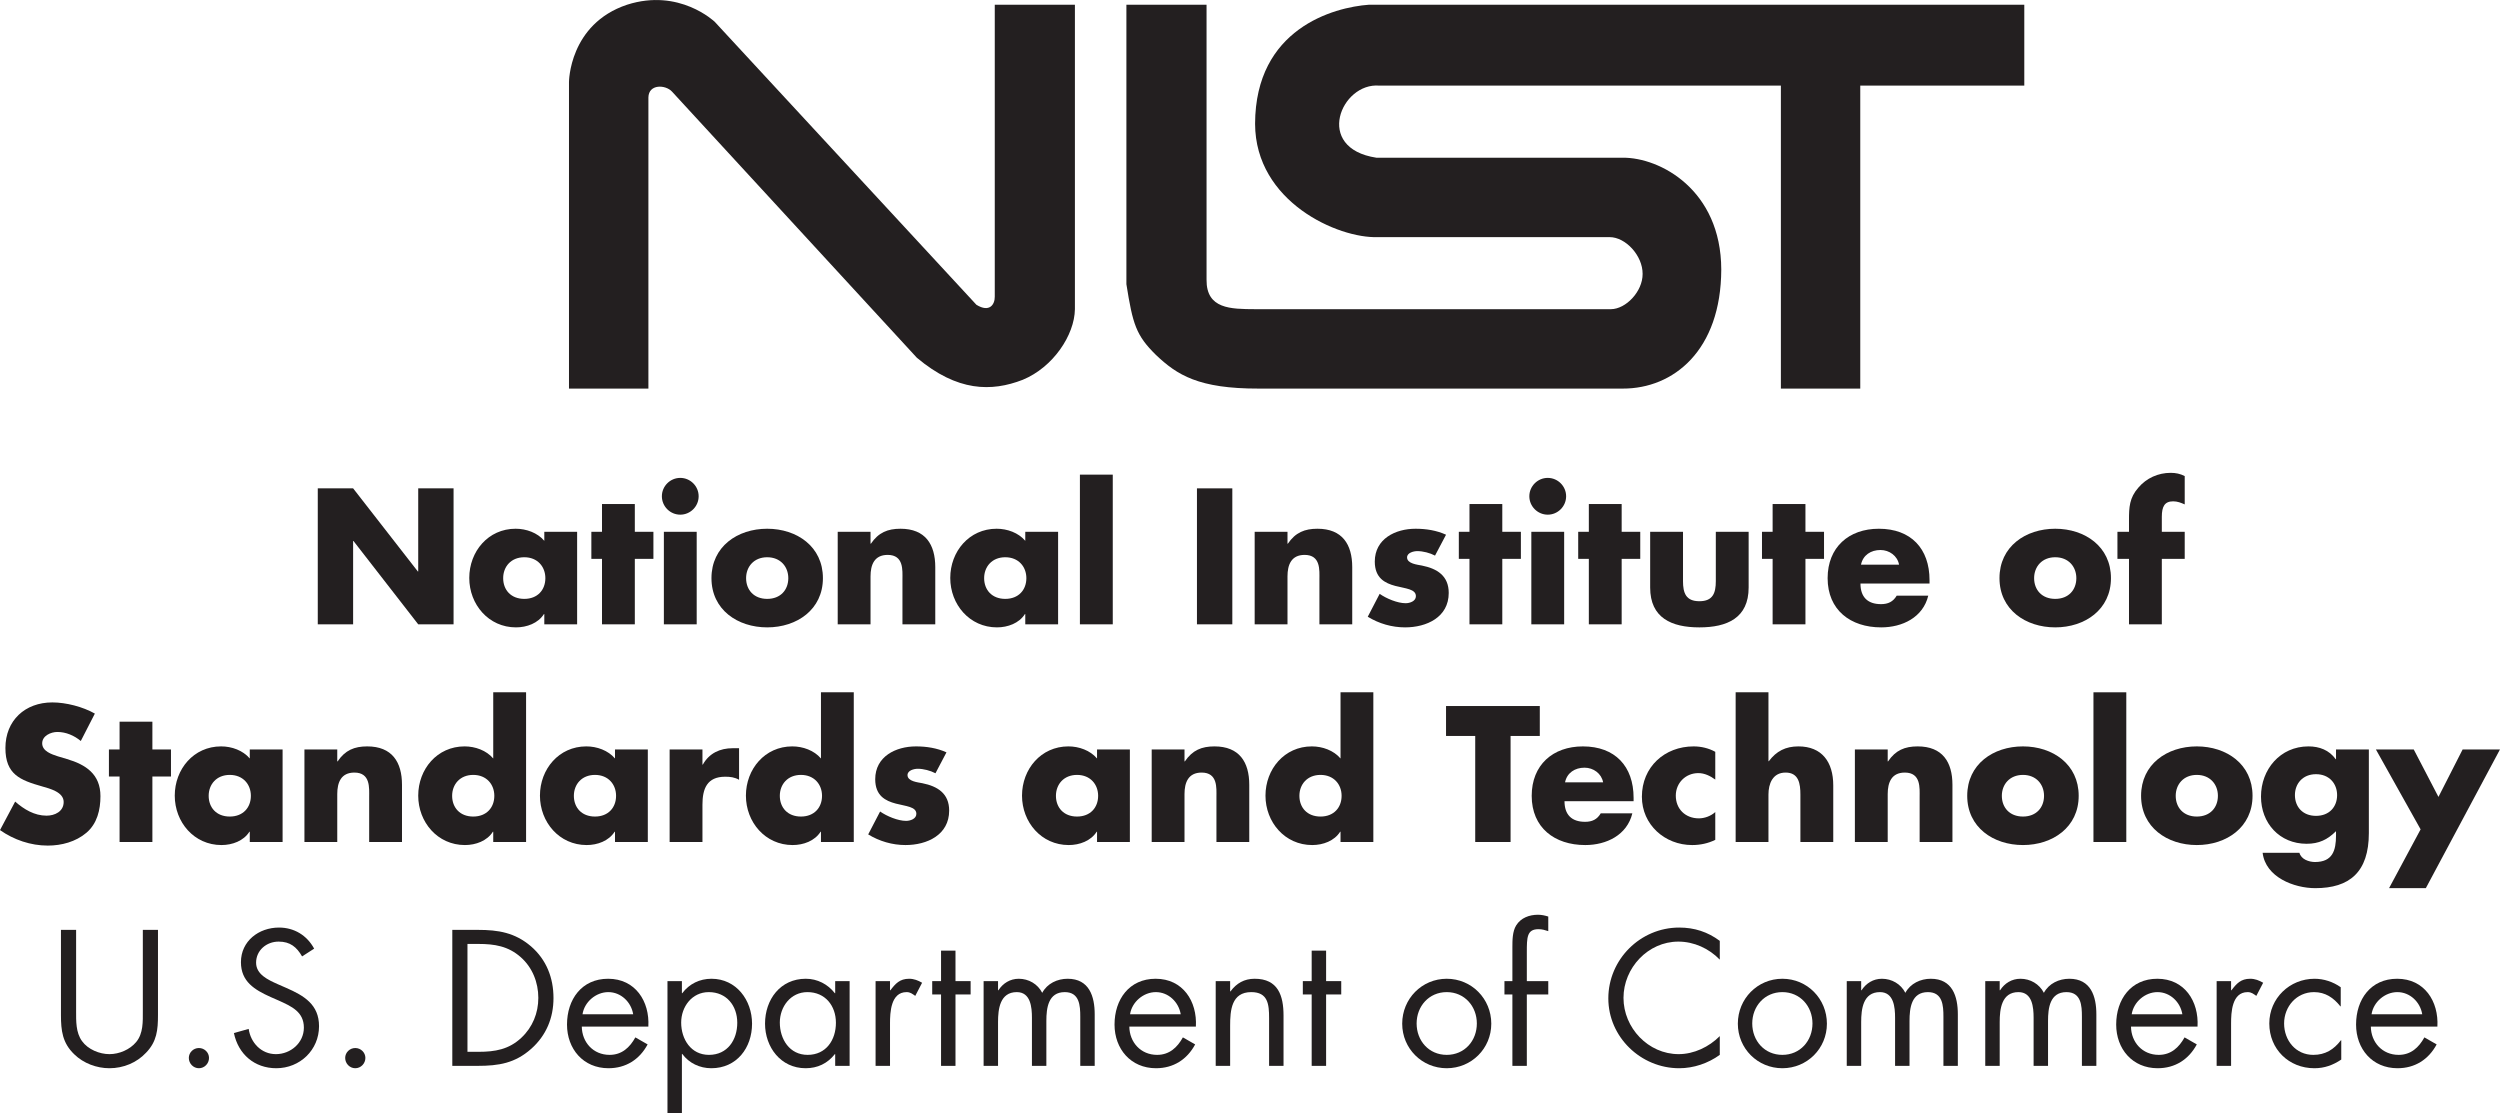 <?xml version="1.0" encoding="UTF-8" standalone="no"?>
<svg
   xmlns:dc="http://purl.org/dc/elements/1.1/"
   xmlns:cc="http://creativecommons.org/ns#"
   xmlns:rdf="http://www.w3.org/1999/02/22-rdf-syntax-ns#"
   xmlns:svg="http://www.w3.org/2000/svg"
   xmlns="http://www.w3.org/2000/svg"
   viewBox="0 0 204.875 91.25"
   height="91.25"
   width="204.875"
   xml:space="preserve"
   version="1.1"
   id="svg4136"><defs
     id="defs4140" /><g
     transform="matrix(1.25,0,0,-1.25,0,91.25)"
     id="g4144"><g
       transform="scale(0.1,0.1)"
       id="g4146"><path
         id="path4148"
         style="fill:#231f20;fill-opacity:1;fill-rule:nonzero;stroke:none"
         d="m 208.336,409.836 23.172,0 42.441,-54.504 0.239,0 0,54.504 23.175,0 0,-89.145 -23.175,0 -42.442,54.629 -0.238,0 0,-54.629 -23.172,0 0,89.145" /><path
         id="path4150"
         style="fill:#231f20;fill-opacity:1;fill-rule:nonzero;stroke:none"
         d="m 329.883,350.965 c 0,-7.684 5.078,-13.594 13.84,-13.594 8.742,0 13.82,5.91 13.82,13.594 0,7.441 -5.078,13.703 -13.82,13.703 -8.762,0 -13.84,-6.262 -13.84,-13.703 z m 48.48,-30.274 -21.515,0 0,6.739 -0.243,0 c -3.792,-6.024 -11.222,-8.739 -18.335,-8.739 -17.957,0 -30.618,15.02 -30.618,32.395 0,17.371 12.422,32.273 30.379,32.273 6.985,0 14.324,-2.609 18.817,-7.929 l 0,5.925 21.515,0 0,-60.664" /><path
         id="path4152"
         style="fill:#231f20;fill-opacity:1;fill-rule:nonzero;stroke:none"
         d="m 416.188,320.691 -21.516,0 0,42.922 -6.977,0 0,17.742 6.977,0 0,18.204 21.516,0 0,-18.204 12.187,0 0,-17.742 -12.187,0 0,-42.922" /><path
         id="path4154"
         style="fill:#231f20;fill-opacity:1;fill-rule:nonzero;stroke:none"
         d="m 456.754,320.691 -21.52,0 0,60.664 21.52,0 0,-60.664 z m 1.281,83.954 c 0,-6.633 -5.43,-12.063 -12.051,-12.063 -6.625,0 -12.058,5.43 -12.058,12.063 0,6.621 5.433,12.05 12.058,12.05 6.621,0 12.051,-5.429 12.051,-12.05" /><path
         id="path4156"
         style="fill:#231f20;fill-opacity:1;fill-rule:nonzero;stroke:none"
         d="m 489.145,350.965 c 0,-7.684 5.085,-13.594 13.824,-13.594 8.761,0 13.844,5.91 13.844,13.594 0,7.441 -5.083,13.703 -13.844,13.703 -8.739,0 -13.824,-6.262 -13.824,-13.703 z m 50.359,0 c 0,-20.574 -17.024,-32.274 -36.535,-32.274 -19.379,0 -36.531,11.571 -36.531,32.274 0,20.676 17.019,32.394 36.531,32.394 19.511,0 36.535,-11.718 36.535,-32.394" /><path
         id="path4158"
         style="fill:#231f20;fill-opacity:1;fill-rule:nonzero;stroke:none"
         d="m 570.723,373.551 0.238,0 c 4.973,7.328 11.004,9.808 19.398,9.808 16.305,0 22.805,-10.289 22.805,-25.187 l 0,-37.481 -21.516,0 0,29.563 c 0,5.789 0.954,15.957 -9.683,15.957 -8.762,0 -11.242,-6.504 -11.242,-14.063 l 0,-31.457 -21.52,0 0,60.664 21.52,0 0,-7.804" /><path
         id="path4160"
         style="fill:#231f20;fill-opacity:1;fill-rule:nonzero;stroke:none"
         d="m 645.203,350.965 c 0,-7.684 5.102,-13.594 13.844,-13.594 8.746,0 13.84,5.91 13.84,13.594 0,7.441 -5.094,13.703 -13.84,13.703 -8.742,0 -13.844,-6.262 -13.844,-13.703 z m 48.485,-30.274 -21.516,0 0,6.739 -0.238,0 c -3.782,-6.024 -11.231,-8.739 -18.329,-8.739 -17.968,0 -30.613,15.02 -30.613,32.395 0,17.371 12.403,32.273 30.391,32.273 6.972,0 14.297,-2.609 18.789,-7.929 l 0,5.925 21.516,0 0,-60.664" /><path
         id="path4162"
         style="fill:#231f20;fill-opacity:1;fill-rule:nonzero;stroke:none"
         d="m 707.988,320.691 21.539,0 0,98.141 -21.539,0 0,-98.141 z" /><path
         id="path4164"
         style="fill:#231f20;fill-opacity:1;fill-rule:nonzero;stroke:none"
         d="m 784.723,320.691 23.188,0 0,89.144 -23.188,0 0,-89.144 z" /><path
         id="path4166"
         style="fill:#231f20;fill-opacity:1;fill-rule:nonzero;stroke:none"
         d="m 844.082,373.551 0.234,0 c 4.969,7.328 10.997,9.808 19.407,9.808 16.304,0 22.8,-10.289 22.8,-25.187 l 0,-37.481 -21.511,0 0,29.563 c 0,5.789 0.957,15.957 -9.699,15.957 -8.75,0 -11.231,-6.504 -11.231,-14.063 l 0,-31.457 -21.519,0 0,60.664 21.519,0 0,-7.804" /><path
         id="path4168"
         style="fill:#231f20;fill-opacity:1;fill-rule:nonzero;stroke:none"
         d="m 940.801,365.75 c -3.313,1.77 -7.918,2.941 -11.59,2.941 -2.473,0 -6.738,-1.066 -6.738,-4.121 0,-4.14 6.738,-4.746 9.695,-5.343 10.051,-2 17.617,-6.727 17.617,-17.957 0,-15.969 -14.543,-22.579 -28.601,-22.579 -8.633,0 -17.161,2.469 -24.485,6.973 l 7.805,15.02 c 4.375,-3.098 11.707,-6.153 17.027,-6.153 2.727,0 6.731,1.309 6.731,4.61 0,4.726 -6.731,4.968 -13.465,6.726 -6.738,1.789 -13.488,5.098 -13.488,15.957 0,14.914 13.488,21.535 26.718,21.535 6.868,0 13.719,-1.058 19.993,-3.918 l -7.219,-13.691" /><path
         id="path4170"
         style="fill:#231f20;fill-opacity:1;fill-rule:nonzero;stroke:none"
         d="m 984.902,320.691 -21.511,0 0,42.922 -6.985,0 0,17.742 6.985,0 0,18.204 21.511,0 0,-18.204 12.188,0 0,-17.742 -12.188,0 0,-42.922" /><path
         id="path4172"
         style="fill:#231f20;fill-opacity:1;fill-rule:nonzero;stroke:none"
         d="m 1025.46,320.691 -21.52,0 0,60.664 21.52,0 0,-60.664 z m 1.29,83.954 c 0,-6.633 -5.44,-12.063 -12.05,-12.063 -6.62,0 -12.07,5.43 -12.07,12.063 0,6.621 5.45,12.05 12.07,12.05 6.61,0 12.05,-5.429 12.05,-12.05" /><path
         id="path4174"
         style="fill:#231f20;fill-opacity:1;fill-rule:nonzero;stroke:none"
         d="m 1063.16,320.691 -21.52,0 0,42.922 -6.97,0 0,17.742 6.97,0 0,18.204 21.52,0 0,-18.204 12.19,0 0,-17.742 -12.19,0 0,-42.922" /><path
         id="path4176"
         style="fill:#231f20;fill-opacity:1;fill-rule:nonzero;stroke:none"
         d="m 1103.38,381.355 0,-32.39 c 0,-7.695 1.88,-13.125 10.74,-13.125 8.88,0 10.77,5.43 10.77,13.125 l 0,32.39 21.52,0 0,-36.531 c 0,-19.988 -14.08,-26.133 -32.29,-26.133 -18.19,0 -32.27,6.145 -32.27,26.133 l 0,36.531 21.53,0" /><path
         id="path4178"
         style="fill:#231f20;fill-opacity:1;fill-rule:nonzero;stroke:none"
         d="m 1183.65,320.691 -21.52,0 0,42.922 -6.97,0 0,17.742 6.97,0 0,18.204 21.52,0 0,-18.204 12.18,0 0,-17.742 -12.18,0 0,-42.922" /><path
         id="path4180"
         style="fill:#231f20;fill-opacity:1;fill-rule:nonzero;stroke:none"
         d="m 1245.02,359.824 c -1.06,5.801 -6.4,9.59 -12.18,9.59 -6.27,0 -11.46,-3.312 -12.77,-9.59 l 24.95,0 z m 19.98,-12.402 -45.28,0 c 0,-8.75 4.6,-13.496 13.47,-13.496 4.6,0 7.92,1.543 10.3,5.574 l 20.68,0 c -3.43,-14.316 -17.03,-20.809 -30.87,-20.809 -20.09,0 -35.11,11.348 -35.11,32.274 0,20.215 13.84,32.394 33.59,32.394 21.03,0 33.22,-13.007 33.22,-33.703 l 0,-2.234" /><path
         id="path4182"
         style="fill:#231f20;fill-opacity:1;fill-rule:nonzero;stroke:none"
         d="m 1333.57,350.965 c 0,-7.684 5.09,-13.594 13.84,-13.594 8.75,0 13.84,5.91 13.84,13.594 0,7.441 -5.09,13.703 -13.84,13.703 -8.75,0 -13.84,-6.262 -13.84,-13.703 z m 50.37,0 c 0,-20.574 -17.03,-32.274 -36.53,-32.274 -19.39,0 -36.55,11.571 -36.55,32.274 0,20.676 17.03,32.394 36.55,32.394 19.5,0 36.53,-11.718 36.53,-32.394" /><path
         id="path4184"
         style="fill:#231f20;fill-opacity:1;fill-rule:nonzero;stroke:none"
         d="m 1417.29,320.691 -21.52,0 0,42.922 -7.58,0 0,17.742 7.58,0 0,7.676 c 0,8.391 0.23,14.543 6.14,21.282 5.33,6.269 13,9.695 21.18,9.695 3.3,0 6.25,-0.586 9.21,-2.121 l 0,-18.567 c -2.49,1.071 -4.72,2.008 -7.57,2.008 -5.55,0 -7.44,-3.316 -7.44,-10.16 l 0,-9.813 15.01,0 0,-17.742 -15.01,0 0,-42.922" /><path
         id="path4186"
         style="fill:#231f20;fill-opacity:1;fill-rule:nonzero;stroke:none"
         d="m 52.973,244.199 c -4.254,3.555 -9.699,5.926 -15.371,5.926 -4.254,0 -9.941,-2.488 -9.941,-7.449 0,-5.215 6.281,-7.215 10.293,-8.528 l 5.91,-1.765 c 12.422,-3.664 21.992,-9.942 21.992,-24.356 0,-8.867 -2.117,-17.98 -9.223,-23.996 -6.976,-5.926 -16.309,-8.398 -25.305,-8.398 -11.23,0 -22.215,3.769 -31.328,10.16 l 9.941,18.687 c 5.781,-5.078 12.641,-9.226 20.562,-9.226 5.438,0 11.238,2.723 11.238,8.984 0,6.504 -9.109,8.75 -14.082,10.184 -14.539,4.121 -24.109,7.902 -24.109,25.176 0,18.097 12.891,29.902 30.742,29.902 8.98,0 19.984,-2.832 27.898,-7.324 l -9.219,-17.977" /><path
         id="path4188"
         style="fill:#231f20;fill-opacity:1;fill-rule:nonzero;stroke:none"
         d="m 99.906,177.988 -21.512,0 0,42.93 -6.984,0 0,17.734 6.984,0 0,18.211 21.512,0 0,-18.211 12.184,0 0,-17.734 -12.184,0 0,-42.93" /><path
         id="path4190"
         style="fill:#231f20;fill-opacity:1;fill-rule:nonzero;stroke:none"
         d="m 136.809,208.262 c 0,-7.688 5.078,-13.594 13.828,-13.594 8.738,0 13.836,5.906 13.836,13.594 0,7.441 -5.098,13.711 -13.836,13.711 -8.75,0 -13.828,-6.27 -13.828,-13.711 z m 48.461,-30.274 -21.516,0 0,6.746 -0.238,0 c -3.77,-6.035 -11.231,-8.75 -18.313,-8.75 -17.98,0 -30.629,15.02 -30.629,32.395 0,17.383 12.406,32.285 30.391,32.285 6.973,0 14.297,-2.617 18.789,-7.93 l 0,5.918 21.516,0 0,-60.664" /><path
         id="path4192"
         style="fill:#231f20;fill-opacity:1;fill-rule:nonzero;stroke:none"
         d="m 221.109,230.848 0.239,0 c 4.953,7.324 10.992,9.816 19.379,9.816 16.324,0 22.824,-10.293 22.824,-25.195 l 0,-37.481 -21.52,0 0,29.559 c 0,5.801 0.938,15.957 -9.691,15.957 -8.75,0 -11.231,-6.492 -11.231,-14.063 l 0,-31.453 -21.519,0 0,60.664 21.519,0 0,-7.804" /><path
         id="path4194"
         style="fill:#231f20;fill-opacity:1;fill-rule:nonzero;stroke:none"
         d="m 296.422,208.262 c 0,-7.688 5.082,-13.594 13.82,-13.594 8.762,0 13.84,5.906 13.84,13.594 0,7.441 -5.078,13.711 -13.84,13.711 -8.738,0 -13.82,-6.27 -13.82,-13.711 z m 26.945,-23.528 -0.222,0 c -3.79,-6.035 -11.243,-8.75 -18.332,-8.75 -17.981,0 -30.625,15.02 -30.625,32.395 0,17.383 12.421,32.285 30.386,32.285 6.981,0 14.309,-2.617 18.793,-7.93 l 0,43.399 21.535,0 0,-98.145 -21.535,0 0,6.746" /><path
         id="path4196"
         style="fill:#231f20;fill-opacity:1;fill-rule:nonzero;stroke:none"
         d="m 376.227,208.262 c 0,-7.688 5.082,-13.594 13.836,-13.594 8.75,0 13.832,5.906 13.832,13.594 0,7.441 -5.082,13.711 -13.832,13.711 -8.754,0 -13.836,-6.27 -13.836,-13.711 z m 48.48,-30.274 -21.516,0 0,6.746 -0.238,0 c -3.789,-6.035 -11.242,-8.75 -18.328,-8.75 -17.969,0 -30.633,15.02 -30.633,32.395 0,17.383 12.426,32.285 30.395,32.285 6.968,0 14.301,-2.617 18.804,-7.93 l 0,5.918 21.516,0 0,-60.664" /><path
         id="path4198"
         style="fill:#231f20;fill-opacity:1;fill-rule:nonzero;stroke:none"
         d="m 460.527,228.719 0.239,0 c 4.14,7.453 11.23,10.754 19.621,10.754 l 4.14,0 0,-20.696 c -2.949,1.661 -5.797,2.004 -9.093,2.004 -11.95,0 -14.907,-7.91 -14.907,-18.312 l 0,-24.481 -21.519,0 0,60.664 21.519,0 0,-9.933" /><path
         id="path4200"
         style="fill:#231f20;fill-opacity:1;fill-rule:nonzero;stroke:none"
         d="m 511.25,208.262 c 0,-7.688 5.082,-13.594 13.84,-13.594 8.75,0 13.832,5.906 13.832,13.594 0,7.441 -5.082,13.711 -13.832,13.711 -8.758,0 -13.84,-6.27 -13.84,-13.711 z m 26.969,-23.528 -0.239,0 c -3.792,-6.035 -11.246,-8.75 -18.332,-8.75 -17.968,0 -30.628,15.02 -30.628,32.395 0,17.383 12.421,32.285 30.39,32.285 6.973,0 14.313,-2.617 18.809,-7.93 l 0,43.399 21.511,0 0,-98.145 -21.511,0 0,6.746" /><path
         id="path4202"
         style="fill:#231f20;fill-opacity:1;fill-rule:nonzero;stroke:none"
         d="m 613.293,223.047 c -3.313,1.766 -7.934,2.949 -11.594,2.949 -2.484,0 -6.738,-1.066 -6.738,-4.152 0,-4.129 6.738,-4.727 9.703,-5.313 10.047,-2.011 17.609,-6.738 17.609,-17.957 0,-15.969 -14.539,-22.59 -28.621,-22.59 -8.629,0 -17.132,2.481 -24.464,6.977 l 7.808,15.016 c 4.367,-3.075 11.703,-6.141 17.027,-6.141 2.711,0 6.739,1.277 6.739,4.598 0,4.726 -6.739,4.972 -13.492,6.738 -6.739,1.789 -13.477,5.09 -13.477,15.976 0,14.895 13.477,21.516 26.73,21.516 6.86,0 13.711,-1.066 19.981,-3.898 l -7.211,-13.719" /><path
         id="path4204"
         style="fill:#231f20;fill-opacity:1;fill-rule:nonzero;stroke:none"
         d="m 692.273,208.262 c 0,-7.688 5.082,-13.594 13.821,-13.594 8.761,0 13.844,5.906 13.844,13.594 0,7.441 -5.083,13.711 -13.844,13.711 -8.739,0 -13.821,-6.27 -13.821,-13.711 z m 48.473,-30.274 -21.527,0 0,6.746 -0.227,0 c -3.789,-6.035 -11.242,-8.75 -18.328,-8.75 -17.976,0 -30.629,15.02 -30.629,32.395 0,17.383 12.426,32.285 30.391,32.285 6.972,0 14.301,-2.617 18.793,-7.93 l 0,5.918 21.527,0 0,-60.664" /><path
         id="path4206"
         style="fill:#231f20;fill-opacity:1;fill-rule:nonzero;stroke:none"
         d="m 776.566,230.848 0.243,0 c 4.968,7.324 10.988,9.816 19.382,9.816 16.325,0 22.825,-10.293 22.825,-25.195 l 0,-37.481 -21.516,0 0,29.559 c 0,5.801 0.938,15.957 -9.703,15.957 -8.742,0 -11.231,-6.492 -11.231,-14.063 l 0,-31.453 -21.515,0 0,60.664 21.515,0 0,-7.804" /><path
         id="path4208"
         style="fill:#231f20;fill-opacity:1;fill-rule:nonzero;stroke:none"
         d="m 851.887,208.262 c 0,-7.688 5.078,-13.594 13.836,-13.594 8.75,0 13.828,5.906 13.828,13.594 0,7.441 -5.078,13.711 -13.828,13.711 -8.758,0 -13.836,-6.27 -13.836,-13.711 z m 26.961,-23.528 -0.235,0 c -3.789,-6.035 -11.23,-8.75 -18.332,-8.75 -17.968,0 -30.633,15.02 -30.633,32.395 0,17.383 12.422,32.285 30.391,32.285 6.973,0 14.316,-2.617 18.809,-7.93 l 0,43.399 21.511,0 0,-98.145 -21.511,0 0,6.746" /><path
         id="path4210"
         style="fill:#231f20;fill-opacity:1;fill-rule:nonzero;stroke:none"
         d="m 990.332,177.988 -23.176,0 0,69.52 -19.136,0 0,19.621 61.47,0 0,-19.621 -19.158,0 0,-69.52" /><path
         id="path4212"
         style="fill:#231f20;fill-opacity:1;fill-rule:nonzero;stroke:none"
         d="m 1051,217.117 c -1.08,5.801 -6.39,9.594 -12.18,9.594 -6.26,0 -11.48,-3.313 -12.78,-9.594 l 24.96,0 z m 19.98,-12.402 -45.29,0 c 0,-8.758 4.61,-13.496 13.48,-13.496 4.61,0 7.93,1.543 10.28,5.566 l 20.71,0 c -3.44,-14.297 -17.04,-20.801 -30.86,-20.801 -20.1,0 -35.12,11.352 -35.12,32.278 0,20.222 13.84,32.402 33.56,32.402 21.06,0 33.24,-13.008 33.24,-33.711 l 0,-2.238" /><path
         id="path4214"
         style="fill:#231f20;fill-opacity:1;fill-rule:nonzero;stroke:none"
         d="m 1124.53,218.906 c -3.19,2.352 -6.98,4.246 -11.1,4.246 -8.28,0 -14.78,-6.386 -14.78,-14.773 0,-8.742 6.26,-14.895 15.12,-14.895 3.78,0 7.92,1.536 10.76,4.133 l 0,-18.215 c -4.72,-2.343 -9.93,-3.418 -15.14,-3.418 -17.95,0 -32.97,13.36 -32.97,31.672 0,19.52 14.88,33.008 33.93,33.008 4.95,0 9.93,-1.191 14.18,-3.555 l 0,-18.203" /><path
         id="path4216"
         style="fill:#231f20;fill-opacity:1;fill-rule:nonzero;stroke:none"
         d="m 1159.4,276.133 0,-45.176 0.25,0 c 4.97,6.629 11,9.707 19.4,9.707 15.35,0 22.83,-10.176 22.83,-25.547 l 0,-37.129 -21.54,0 0,31.102 c 0,7.09 -1.05,14.414 -9.69,14.414 -8.52,0 -11.25,-7.324 -11.25,-14.414 l 0,-31.102 -21.51,0 0,98.145 21.51,0" /><path
         id="path4218"
         style="fill:#231f20;fill-opacity:1;fill-rule:nonzero;stroke:none"
         d="m 1237.58,230.848 0.23,0 c 4.95,7.324 10.99,9.816 19.39,9.816 16.33,0 22.82,-10.293 22.82,-25.195 l 0,-37.481 -21.51,0 0,29.559 c 0,5.801 0.93,15.957 -9.71,15.957 -8.74,0 -11.22,-6.492 -11.22,-14.063 l 0,-31.453 -21.52,0 0,60.664 21.52,0 0,-7.804" /><path
         id="path4220"
         style="fill:#231f20;fill-opacity:1;fill-rule:nonzero;stroke:none"
         d="m 1312.41,208.262 c 0,-7.688 5.09,-13.594 13.85,-13.594 8.73,0 13.81,5.906 13.81,13.594 0,7.441 -5.08,13.711 -13.81,13.711 -8.76,0 -13.85,-6.27 -13.85,-13.711 z m 50.38,0 c 0,-20.578 -17.03,-32.278 -36.53,-32.278 -19.4,0 -36.55,11.582 -36.55,32.278 0,20.703 17.03,32.402 36.55,32.402 19.5,0 36.53,-11.699 36.53,-32.402" /><path
         id="path4222"
         style="fill:#231f20;fill-opacity:1;fill-rule:nonzero;stroke:none"
         d="m 1372.47,177.988 21.531,0 0,98.144 -21.531,0 0,-98.144 z" /><path
         id="path4224"
         style="fill:#231f20;fill-opacity:1;fill-rule:nonzero;stroke:none"
         d="m 1426.4,208.262 c 0,-7.688 5.07,-13.594 13.82,-13.594 8.76,0 13.84,5.906 13.84,13.594 0,7.441 -5.08,13.711 -13.84,13.711 -8.75,0 -13.82,-6.27 -13.82,-13.711 z m 50.36,0 c 0,-20.578 -17.03,-32.278 -36.54,-32.278 -19.38,0 -36.53,11.582 -36.53,32.278 0,20.703 17.01,32.402 36.53,32.402 19.51,0 36.54,-11.699 36.54,-32.402" /><path
         id="path4226"
         style="fill:#231f20;fill-opacity:1;fill-rule:nonzero;stroke:none"
         d="m 1504.55,208.73 c 0,-7.675 5.08,-13.605 13.82,-13.605 8.76,0 13.84,5.93 13.84,13.605 0,7.45 -5.08,13.711 -13.84,13.711 -8.74,0 -13.82,-6.261 -13.82,-13.711 z m 48.47,-24.824 c 0,-25.773 -12.77,-36.183 -35.11,-36.183 -13.95,0 -32.63,7.199 -34.53,23.183 l 24.12,0 c 0.58,-2.136 2.13,-3.679 4.02,-4.617 1.9,-0.949 4.14,-1.426 6.15,-1.426 11.59,0 13.82,7.567 13.82,17.383 l 0,2.832 c -5.55,-5.547 -11.23,-8.262 -19.26,-8.262 -17.74,0 -29.92,13.477 -29.92,30.965 0,17.735 12.53,32.883 31.11,32.883 7.09,0 13.58,-2.375 17.86,-8.398 l 0.21,0 0,6.386 21.53,0 0,-54.746" /><path
         id="path4228"
         style="fill:#231f20;fill-opacity:1;fill-rule:nonzero;stroke:none"
         d="m 1557.64,238.652 24.81,0 16.2,-31.105 15.85,31.105 24.48,0 -48.61,-90.929 -24.1,0 20.68,38.547 -29.31,52.382" /><path
         id="path4230"
         style="fill:#231f20;fill-opacity:1;fill-rule:nonzero;stroke:none"
         d="m 49.898,67.273 c 0,-6.609 -0.242,-14.188 3.898,-19.852 3.902,-5.441 11.469,-8.516 17.965,-8.516 6.395,0 13.367,2.949 17.5,7.918 4.731,5.676 4.383,13.477 4.383,20.449 l 0,53.098 9.93,0 0,-55.812 c 0,-9.684 -0.703,-17.391 -7.808,-24.707 C 89.613,33.23 80.746,29.668 71.762,29.668 c -8.387,0 -17.02,3.211 -23.059,9.109 -7.801,7.461 -8.742,15.617 -8.742,25.781 l 0,55.812 9.938,0 0,-53.098" /><path
         id="path4232"
         style="fill:#231f20;fill-opacity:1;fill-rule:nonzero;stroke:none"
         d="m 137.031,36.426 c 0,-3.664 -2.949,-6.758 -6.625,-6.758 -3.664,0 -6.613,3.094 -6.613,6.758 0,3.523 2.949,6.492 6.613,6.492 3.676,0 6.625,-2.969 6.625,-6.492" /><path
         id="path4234"
         style="fill:#231f20;fill-opacity:1;fill-rule:nonzero;stroke:none"
         d="m 198.047,102.977 c -3.551,6.152 -7.809,9.707 -15.371,9.707 -7.93,0 -14.781,-5.684 -14.781,-13.829 0,-7.703 7.918,-11.25 13.953,-13.973 l 5.91,-2.59 c 11.594,-5.078 21.402,-10.875 21.402,-25.066 0,-15.617 -12.535,-27.559 -28.031,-27.559 -14.305,0 -24.941,9.238 -27.774,23.066 l 9.68,2.715 c 1.313,-9.101 8.281,-16.543 17.856,-16.543 9.589,0 18.332,7.332 18.332,17.371 0,10.41 -8.153,13.965 -16.434,17.734 l -5.43,2.375 c -10.421,4.727 -19.398,10.039 -19.398,22.812 0,13.836 11.703,22.696 24.953,22.696 9.922,0 18.316,-5.079 23.043,-13.821 l -7.91,-5.097" /><path
         id="path4236"
         style="fill:#231f20;fill-opacity:1;fill-rule:nonzero;stroke:none"
         d="m 239.551,36.426 c 0,-3.664 -2.965,-6.758 -6.629,-6.758 -3.664,0 -6.621,3.094 -6.621,6.758 0,3.523 2.957,6.492 6.621,6.492 3.664,0 6.629,-2.969 6.629,-6.492" /><path
         id="path4238"
         style="fill:#231f20;fill-opacity:1;fill-rule:nonzero;stroke:none"
         d="m 313.684,40.43 c 10.863,0 19.968,1.551 28.129,9.227 7.343,6.867 11.113,16.203 11.113,26.145 0,10.156 -3.903,19.969 -11.574,26.719 -8.168,7.207 -17.157,8.632 -27.668,8.632 l -7.215,0 0,-70.722 7.215,0 z m -17.153,79.941 16.789,0 c 13.36,0 24.243,-1.777 34.766,-10.762 10.16,-8.75 14.781,-20.691 14.781,-33.937 0,-12.996 -4.73,-24.473 -14.543,-33.23 -10.636,-9.465 -21.293,-11.223 -35.242,-11.223 l -16.551,0 0,89.152" /><path
         id="path4240"
         style="fill:#231f20;fill-opacity:1;fill-rule:nonzero;stroke:none"
         d="m 415.117,65.027 c -1.285,8.039 -8.043,14.543 -16.304,14.543 -8.168,0 -15.739,-6.504 -16.918,-14.543 l 33.222,0 z m -33.695,-8.047 c 0.125,-10.262 7.449,-18.555 18.223,-18.555 8.043,0 13.23,4.844 16.894,11.465 l 8.039,-4.609 C 419.262,35.352 410.277,29.668 398.926,29.668 c -16.555,0 -27.192,12.668 -27.192,28.625 0,16.434 9.575,30.035 26.954,30.035 17.851,0 27.308,-14.785 26.371,-31.348 l -43.637,0" /><path
         id="path4242"
         style="fill:#231f20;fill-opacity:1;fill-rule:nonzero;stroke:none"
         d="m 446.578,59.598 c 0,-10.887 6.383,-21.172 18.203,-21.172 12.176,0 18.571,9.805 18.571,21.047 0,11.113 -6.973,20.098 -18.684,20.098 -11.012,0 -18.09,-9.582 -18.09,-19.973 z m 0.477,19.27 0.242,0 c 4.598,6.141 11.465,9.461 19.141,9.461 16.32,0 26.609,-14.078 26.609,-29.453 0,-15.84 -10.051,-29.207 -26.719,-29.207 -7.566,0 -14.543,3.309 -19.031,9.355 l -0.242,0 0,-39.023 -9.461,0 0,86.777 9.461,0 0,-7.91" /><path
         id="path4244"
         style="fill:#231f20;fill-opacity:1;fill-rule:nonzero;stroke:none"
         d="m 511.25,59.598 c 0,-10.887 6.387,-21.172 18.207,-21.172 12.184,0 18.57,9.805 18.57,21.047 0,11.113 -6.976,20.098 -18.687,20.098 -11,0 -18.09,-9.582 -18.09,-19.973 z m 45.762,-28.379 -9.461,0 0,7.688 -0.242,0 c -4.836,-6.145 -11.356,-9.238 -19.141,-9.238 -16.328,0 -26.613,13.836 -26.613,29.207 0,15.852 10.047,29.453 26.722,29.453 7.563,0 14.434,-3.555 19.032,-9.461 l 0.242,0 0,7.91 9.461,0 0,-55.559" /><path
         id="path4246"
         style="fill:#231f20;fill-opacity:1;fill-rule:nonzero;stroke:none"
         d="m 583.492,80.762 0.238,0 c 3.313,4.363 6.153,7.566 12.301,7.566 3.184,0 5.789,-1.074 8.5,-2.617 l -4.488,-8.613 c -1.898,1.289 -3.188,2.473 -5.672,2.473 -10.402,0 -10.879,-13.359 -10.879,-20.566 l 0,-27.785 -9.461,0 0,55.559 9.461,0 0,-6.016" /><path
         id="path4248"
         style="fill:#231f20;fill-opacity:1;fill-rule:nonzero;stroke:none"
         d="m 626.418,31.219 -9.465,0 0,46.816 -5.793,0 0,8.742 5.793,0 0,19.989 9.465,0 0,-19.989 9.922,0 0,-8.742 -9.922,0 0,-46.816" /><path
         id="path4250"
         style="fill:#231f20;fill-opacity:1;fill-rule:nonzero;stroke:none"
         d="m 654.316,80.762 0.231,0 c 2.957,4.598 7.687,7.566 13.359,7.566 6.508,0 12.422,-3.445 15.379,-9.226 3.301,6.16 9.922,9.226 16.66,9.226 14.192,0 17.743,-11.601 17.743,-23.301 l 0,-33.809 -9.461,0 0,32.277 c 0,7.227 -0.477,16.074 -10.161,16.074 -10.875,0 -12.07,-10.508 -12.07,-18.906 l 0,-29.445 -9.457,0 0,31.555 c 0,6.875 -0.832,16.797 -9.922,16.797 -11.121,0 -12.301,-11.23 -12.301,-19.621 l 0,-28.73 -9.461,0 0,55.559 9.461,0 0,-6.016" /><path
         id="path4252"
         style="fill:#231f20;fill-opacity:1;fill-rule:nonzero;stroke:none"
         d="m 774.086,65.027 c -1.309,8.039 -8.047,14.543 -16.309,14.543 -8.168,0 -15.734,-6.504 -16.918,-14.543 l 33.227,0 z m -33.699,-8.047 c 0.121,-10.262 7.449,-18.555 18.222,-18.555 8.024,0 13.231,4.844 16.895,11.465 l 8.047,-4.609 c -5.324,-9.93 -14.313,-15.613 -25.66,-15.613 -16.551,0 -27.203,12.668 -27.203,28.625 0,16.434 9.585,30.035 26.957,30.035 17.859,0 27.316,-14.785 26.375,-31.348 l -43.633,0" /><path
         id="path4254"
         style="fill:#231f20;fill-opacity:1;fill-rule:nonzero;stroke:none"
         d="m 806.48,80.047 0.239,0 c 3.902,5.312 8.984,8.281 15.844,8.281 15.367,0 18.921,-11.113 18.921,-24.129 l 0,-32.98 -9.464,0 0,31.32 c 0,8.992 -0.711,17.031 -11.7,17.031 -13.011,0 -13.84,-12.062 -13.84,-21.984 l 0,-26.367 -9.46,0 0,55.559 9.46,0 0,-6.73" /><path
         id="path4256"
         style="fill:#231f20;fill-opacity:1;fill-rule:nonzero;stroke:none"
         d="m 869.395,31.219 -9.461,0 0,46.816 -5.801,0 0,8.742 5.801,0 0,19.989 9.461,0 0,-19.989 9.921,0 0,-8.742 -9.921,0 0,-46.816" /><path
         id="path4258"
         style="fill:#231f20;fill-opacity:1;fill-rule:nonzero;stroke:none"
         d="m 928.738,59.004 c 0,-11.348 8.039,-20.578 19.739,-20.578 11.711,0 19.746,9.23 19.746,20.578 0,11.238 -8.035,20.566 -19.746,20.566 -11.7,0 -19.739,-9.328 -19.739,-20.566 z m -9.453,-0.129 c 0,16.328 12.883,29.453 29.192,29.453 16.328,0 29.211,-13.125 29.211,-29.453 0,-16.309 -13.008,-29.207 -29.211,-29.207 -16.192,0 -29.192,12.898 -29.192,29.207" /><path
         id="path4260"
         style="fill:#231f20;fill-opacity:1;fill-rule:nonzero;stroke:none"
         d="m 1000.99,31.219 -9.467,0 0,46.816 -5.207,0 0,8.742 5.207,0 0,22.129 c 0,4.61 0,10.399 2.493,14.414 3.074,4.961 8.634,6.973 14.304,6.973 2.24,0 4.48,-0.469 6.73,-1.184 l 0,-9.566 c -2.14,0.691 -4.01,1.285 -6.39,1.285 -7.67,0 -7.67,-5.43 -7.67,-15.234 l 0,-18.817 14.06,0 0,-8.742 -14.06,0 0,-46.816" /><path
         id="path4262"
         style="fill:#231f20;fill-opacity:1;fill-rule:nonzero;stroke:none"
         d="m 1127.49,100.859 c -7.08,7.325 -16.91,11.825 -27.18,11.825 -19.88,0 -35.95,-17.266 -35.95,-36.883 0,-19.648 16.2,-36.895 36.17,-36.895 10.05,0 19.88,4.726 26.96,11.816 l 0,-12.297 c -7.68,-5.547 -17.14,-8.758 -26.6,-8.758 -25.19,0 -46.47,20.469 -46.47,45.781 0,25.516 20.93,46.446 46.47,46.446 9.93,0 18.69,-2.825 26.6,-8.731 l 0,-12.305" /><path
         id="path4264"
         style="fill:#231f20;fill-opacity:1;fill-rule:nonzero;stroke:none"
         d="m 1148.77,59.004 c 0,-11.348 8.05,-20.578 19.75,-20.578 11.69,0 19.74,9.23 19.74,20.578 0,11.238 -8.05,20.566 -19.74,20.566 -11.7,0 -19.75,-9.328 -19.75,-20.566 z m -9.44,-0.129 c 0,16.328 12.88,29.453 29.19,29.453 16.32,0 29.2,-13.125 29.2,-29.453 0,-16.309 -13,-29.207 -29.2,-29.207 -16.21,0 -29.19,12.898 -29.19,29.207" /><path
         id="path4266"
         style="fill:#231f20;fill-opacity:1;fill-rule:nonzero;stroke:none"
         d="m 1220.19,80.762 0.23,0 c 2.97,4.598 7.7,7.566 13.36,7.566 6.51,0 12.43,-3.445 15.37,-9.226 3.32,6.16 9.94,9.226 16.68,9.226 14.19,0 17.73,-11.601 17.73,-23.301 l 0,-33.809 -9.45,0 0,32.277 c 0,7.227 -0.48,16.074 -10.17,16.074 -10.89,0 -12.06,-10.508 -12.06,-18.906 l 0,-29.445 -9.47,0 0,31.555 c 0,6.875 -0.82,16.797 -9.92,16.797 -11.11,0 -12.3,-11.23 -12.3,-19.621 l 0,-28.73 -9.46,0 0,55.559 9.46,0 0,-6.016" /><path
         id="path4268"
         style="fill:#231f20;fill-opacity:1;fill-rule:nonzero;stroke:none"
         d="m 1311,80.762 0.24,0 c 2.94,4.598 7.67,7.566 13.36,7.566 6.49,0 12.4,-3.445 15.37,-9.226 3.3,6.16 9.93,9.226 16.66,9.226 14.19,0 17.74,-11.601 17.74,-23.301 l 0,-33.809 -9.47,0 0,32.277 c 0,7.227 -0.46,16.074 -10.15,16.074 -10.88,0 -12.06,-10.508 -12.06,-18.906 l 0,-29.445 -9.46,0 0,31.555 c 0,6.875 -0.83,16.797 -9.94,16.797 -11.12,0 -12.29,-11.23 -12.29,-19.621 l 0,-28.73 -9.47,0 0,55.559 9.47,0 0,-6.016" /><path
         id="path4270"
         style="fill:#231f20;fill-opacity:1;fill-rule:nonzero;stroke:none"
         d="m 1430.76,65.027 c -1.3,8.039 -8.03,14.543 -16.32,14.543 -8.14,0 -15.7,-6.504 -16.9,-14.543 l 33.22,0 z m -33.68,-8.047 c 0.11,-10.262 7.44,-18.555 18.19,-18.555 8.05,0 13.25,4.844 16.93,11.465 l 8.02,-4.609 c -5.33,-9.93 -14.3,-15.613 -25.66,-15.613 -16.54,0 -27.19,12.668 -27.19,28.625 0,16.434 9.58,30.035 26.98,30.035 17.85,0 27.29,-14.785 26.35,-31.348 l -43.62,0" /><path
         id="path4272"
         style="fill:#231f20;fill-opacity:1;fill-rule:nonzero;stroke:none"
         d="m 1462.7,80.762 0.23,0 c 3.31,4.363 6.15,7.566 12.29,7.566 3.2,0 5.8,-1.074 8.51,-2.617 l -4.48,-8.613 c -1.91,1.289 -3.2,2.473 -5.69,2.473 -10.39,0 -10.86,-13.359 -10.86,-20.566 l 0,-27.785 -9.47,0 0,55.559 9.47,0 0,-6.016" /><path
         id="path4274"
         style="fill:#231f20;fill-opacity:1;fill-rule:nonzero;stroke:none"
         d="m 1534.58,70.242 -0.23,0 c -4.38,5.559 -9.82,9.328 -17.27,9.328 -11.46,0 -19.62,-9.465 -19.62,-20.566 0,-11.004 7.56,-20.578 19.14,-20.578 7.93,0 13.5,3.555 18.1,9.574 l 0.23,0 0,-12.648 c -5.44,-3.652 -11,-5.684 -17.62,-5.684 -16.77,0 -29.56,12.539 -29.56,29.336 0,16.551 13.37,29.324 29.68,29.324 6.05,0 12.19,-2.012 17.15,-5.555 l 0,-12.531" /><path
         id="path4276"
         style="fill:#231f20;fill-opacity:1;fill-rule:nonzero;stroke:none"
         d="m 1588.02,65.027 c -1.29,8.039 -8.04,14.543 -16.31,14.543 -8.17,0 -15.73,-6.504 -16.92,-14.543 l 33.23,0 z m -33.7,-8.047 c 0.12,-10.262 7.45,-18.555 18.22,-18.555 8.05,0 13.23,4.844 16.89,11.465 l 8.04,-4.609 c -5.31,-9.93 -14.3,-15.613 -25.64,-15.613 -16.56,0 -27.19,12.668 -27.19,28.625 0,16.434 9.56,30.035 26.94,30.035 17.85,0 27.32,-14.785 26.37,-31.348 l -43.63,0" /><path
         id="path4278"
         style="fill:#231f20;fill-opacity:1;fill-rule:nonzero;stroke:none"
         d="m 425.094,475.242 -52.067,0 0,201.028 c 0,-0.231 0,37.929 38.094,50.64 34.359,11.024 57.336,-11.18 57.371,-11.113 L 640.129,530.191 c 8.617,-5.324 12.121,0.219 12.039,5.317 l 0,191.402 52.543,0 0,-199.605 c -0.231,-16.992 -14.285,-38.082 -34.215,-46.301 -20.433,-7.93 -42.855,-7.863 -69.422,14.48 L 440.523,669.988 c -4.218,4.559 -15.253,5.051 -15.429,-3.851 l 0,-190.895" /><path
         id="path4280"
         style="fill:#231f20;fill-opacity:1;fill-rule:nonzero;stroke:none"
         d="m 738.473,726.91 52.543,0 0,-180.34 c -0.161,-19.187 15.886,-19.187 31.82,-19.265 l 233.334,0 c 9.73,0.078 20.8,11.547 20.73,23.125 0.07,12.019 -11.19,24.164 -21.69,24.113 l -151.87,0 c -26.121,-0.953 -80.348,23.156 -80.504,74.266 0.156,62.367 51.394,76.445 74.742,78.101 l 429.552,0 0,-53.039 -107.54,0 0,-198.629 -52.04,0 0,198.629 -263.253,0 c -25.067,2.168 -43.125,-41.019 -1.926,-47.266 l 161.509,0 c 24.27,0.227 64.43,-20.894 64.59,-73.277 -0.16,-53.051 -31.27,-78.168 -64.59,-78.086 l -238.638,0 c -39.418,-0.082 -53.547,8.887 -67.5,22.168 -12.929,12.774 -15.097,19.942 -19.269,46.285 l 0,183.215" /></g></g></svg>